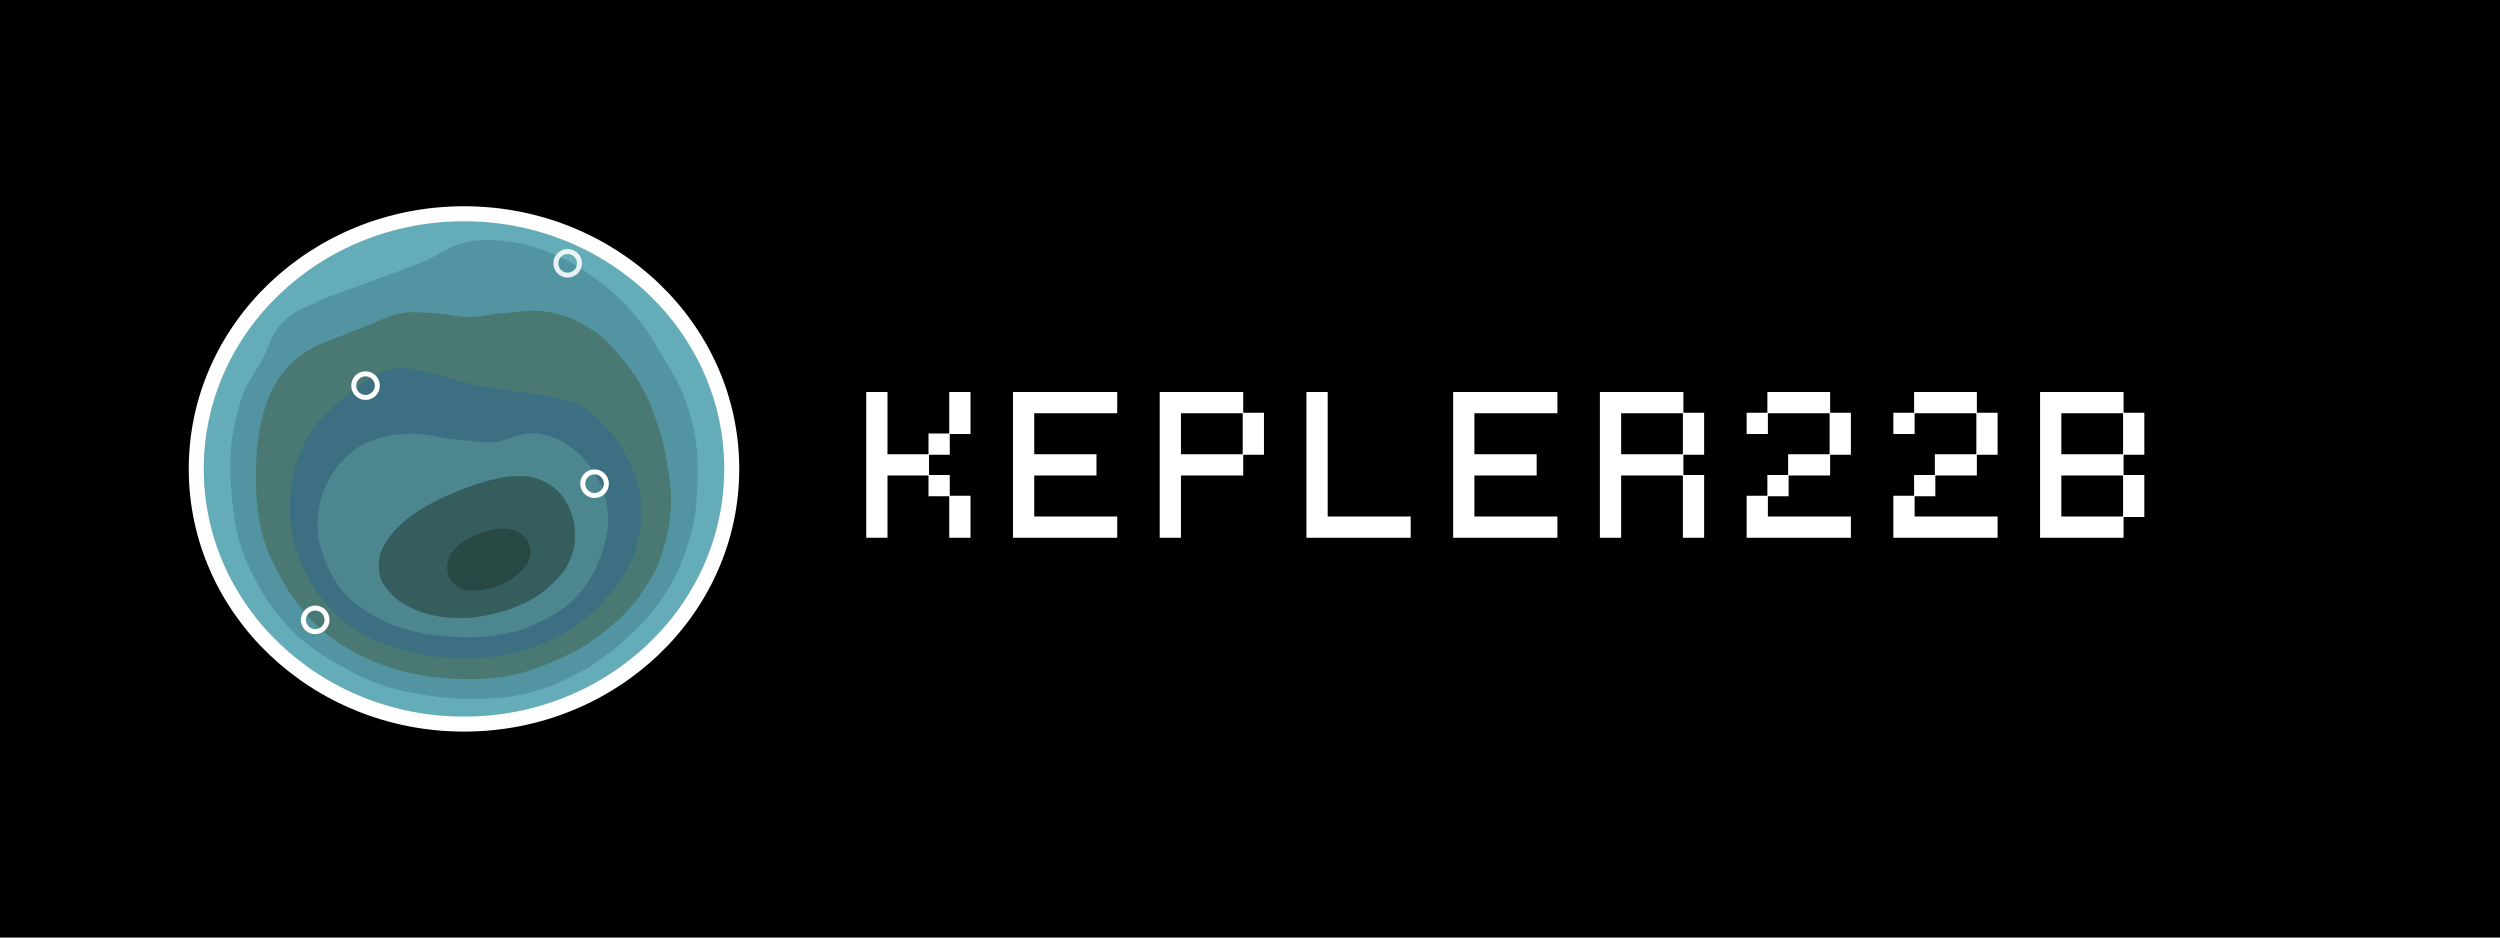<svg width="2000" height="750" viewBox="0 0 2000 750" fill="none" xmlns="http://www.w3.org/2000/svg">
<rect width="2000" height="750" fill="black"/>
<path d="M371.202 171C489.219 171 585.404 262.119 585.404 375.139C585.404 488.158 489.219 579.278 371.202 579.278C253.185 579.278 157 488.158 157 375.139C157 262.119 253.185 171 371.202 171Z" fill="#64ACB8" stroke="white" stroke-width="12"/>
<path d="M348.42 556.275C329.896 553.839 311.637 550.376 293.246 542.048C269.91 531.481 252.831 520.187 241.196 510.124C223.822 495.098 209.701 474.423 200.217 453.503C190.323 431.68 187.78 415.692 186.022 391.795C184.022 364.603 185.48 348.961 192.962 322.742C197.319 307.472 203.583 301.384 211.006 287.347C217.455 275.154 218.683 265.54 229.018 256.405C237.292 249.092 243.695 247.295 253.655 242.525C265.571 236.818 272.877 235.062 285.233 230.38C304.959 222.905 316.271 219.381 335.895 211.642C352.962 204.911 361.06 195.823 379.271 193.598C387.476 192.595 392.199 192.922 400.438 193.598C417.013 194.957 426.357 197.666 441.731 204.008C456.384 210.052 464.053 215.031 476.779 224.481C489.557 233.97 496.303 240.122 506.621 252.241C515.588 262.774 519.593 269.55 526.747 281.39C538.095 300.169 545.088 310.933 551.037 332.052C556.694 352.132 557.448 364.289 556.936 385.144C556.441 405.3 555.08 416.943 548.955 436.153C543.284 453.938 538.72 463.805 528.135 479.182C520.184 490.732 514.637 496.519 504.539 506.248C494.967 515.47 489.095 520.196 478.167 527.762C468.574 534.403 463.358 537.298 452.835 542.336C440.889 548.056 435.114 550.092 422.299 553.44C413.479 555.745 407.119 556.485 398.041 557.316C391.101 557.951 382.864 557.974 374.445 557.951C363.697 557.923 359.075 557.677 348.42 556.275Z" fill="#5294A2" stroke="#5294A2" stroke-width="2"/>
<path d="M445.87 525.609C437.345 529.546 432.496 531.103 423.661 534.284C416.766 536.767 404.923 539.142 400.412 539.836C396.167 540.489 381.8 541.803 368.488 541.224C352.526 540.53 341.075 539.697 322.336 534.978C310.538 532.007 294.923 525.956 283.125 519.363C271.327 512.77 263.212 506.449 256.753 500.625C248.985 493.621 244.769 488.355 239.055 480.845C230.505 469.608 225.869 461.066 219.623 447.88C212.531 432.908 210.319 423.707 208.172 407.281C206.589 395.169 206.652 387.224 206.784 375.009C206.961 358.668 209.746 340.656 212.683 330.94C215.621 321.224 218.582 311.508 227.951 299.363C232.997 292.822 239.081 287.573 245.996 283.053C255.558 276.802 261.418 275.511 272.021 271.255C280.942 267.675 285.952 265.686 294.923 262.233C304.648 258.491 309.676 254.838 319.907 252.864C331.484 250.631 338.325 252.206 350.097 252.864C360.436 253.442 366.114 255.803 376.469 255.64C385.477 255.498 390.39 253.582 399.371 252.864C416.932 251.459 427.419 248.481 444.482 252.864C453.841 255.268 459.001 257.426 467.384 262.233C481.443 270.297 487.715 277.749 497.92 290.34C511.09 306.59 516.213 317.836 523.251 337.533C527.996 350.811 529.745 358.65 531.926 372.58C534.174 386.936 535.735 395.938 534.355 410.404C533.179 422.74 531.206 431.224 527.415 443.022C523.625 454.82 519.848 460.813 512.841 471.476C504.86 483.621 496.879 490.908 493.409 494.379C489.245 498.196 476.977 508.381 467.731 514.158C459.548 519.27 454.628 521.563 445.87 525.609Z" fill="#4A7973" stroke="#4A7973" stroke-width="4"/>
<path d="M474.262 485.486C469.573 489.897 466.219 492.718 461.076 496.59C452.054 503.382 436.186 511.855 418.048 517.411C401.389 522.513 390.355 523.26 372.937 523.657C355.519 524.053 340.767 522.157 321.234 516.37C307.721 512.366 299.83 510.027 287.921 502.489C277.128 495.658 271.687 490.596 263.284 480.975C256.039 472.681 252.366 467.516 247.322 457.726C242.237 447.856 239.805 441.89 237.606 431.007C234.681 416.528 234.132 407.889 235.524 393.183C236.651 381.273 238.145 374.01 242.811 362.994C245.751 356.054 253.221 342.521 260.161 335.928C270.956 325.672 276.566 320.038 288.615 311.29C295.428 306.344 302.138 302.141 310.13 299.492C314.318 298.104 316.826 297.616 321.234 297.41C327.111 297.136 330.371 298.412 336.155 299.492C345.105 301.164 349.906 303.071 358.71 305.391C367.387 307.679 372.137 309.441 380.918 311.29C389.377 313.072 394.229 313.489 402.779 314.761C411.575 316.069 416.562 316.428 425.335 317.884C432.545 319.08 436.639 319.566 443.726 321.354C452.452 323.555 457.861 324.026 465.587 328.641C471.367 332.093 473.977 335.02 478.773 339.745C484.805 345.687 487.923 349.379 492.653 356.401C497.294 363.29 499.335 367.552 502.716 375.139C504.499 379.138 505.593 381.364 506.881 385.549C508.186 389.792 508.81 392.243 509.31 396.653C509.859 401.501 510.216 408.436 510.004 413.31C509.562 423.419 508.372 429.25 506.881 434.824C505.462 440.125 504.275 443.353 502.022 448.357C499.683 453.554 497.866 456.78 494.735 461.543C491.608 466.301 489.447 469.043 485.713 473.341C481.377 478.333 479.079 480.956 474.262 485.486Z" fill="#3C6F82" stroke="#3C6F82" stroke-width="6"/>
<path d="M264.891 388.846C268.968 380.491 272.974 375.374 279.465 368.72C286.427 361.582 291.998 359.053 301.326 355.534C309.855 352.316 315.143 351.768 324.229 351.022C339.859 349.739 348.51 354.166 364.134 355.534C376.041 356.576 382.728 358.107 394.67 357.616C409.385 357.011 417.324 348.317 431.8 351.022C441.931 352.916 447.536 355.891 455.743 362.127C462.616 367.349 465.87 371.257 470.664 378.436C476.702 387.477 479.483 393.416 481.421 404.114C483.526 415.734 482.641 422.87 479.686 434.303C477.354 443.325 472.734 456.307 464.418 467.269C454.494 480.35 446.691 485.327 432.147 492.947C418.839 499.919 409.887 502.255 395.017 504.398C382.934 506.139 375.282 506.12 363.093 505.439C347.542 504.571 338.403 503.484 323.535 498.846C312.628 495.444 306.06 492.56 296.468 486.354C285.929 479.535 280.081 474.769 272.872 464.493C266.153 454.915 263.869 447.899 260.38 436.732C258.645 431.18 257.258 421.256 258.645 411.401C259.942 402.181 260.808 397.214 264.891 388.846Z" fill="#4C878F" stroke="#4C878F" stroke-width="8"/>
<path d="M394.451 388.673C378.892 392.151 356.281 402.553 356.281 402.553C356.281 402.553 336.391 411.687 325.745 421.638C320.054 426.958 317.07 429.966 312.906 436.56C308.047 444.251 308.047 448.705 308.047 453.216C308.047 460.55 310.185 464.329 314.988 469.872C319.888 475.527 323.54 478.024 330.256 481.323C339.972 486.096 349.785 488.653 362.18 489.304C376.049 490.033 383.008 488.644 396.533 485.487C404.422 483.646 411.12 481.069 418.395 477.506C427.522 473.036 431.928 469.525 439.215 462.585C446.21 455.923 450.11 450.605 453.095 441.418C455.12 435.183 455.271 430.955 454.83 424.414C454.376 417.691 453.217 413.495 450.319 407.411C448.007 402.559 446.493 400.1 442.685 396.307C439.09 392.726 435.52 390.742 430.887 388.673C424.357 385.757 420.13 385.897 413.537 385.897C406.943 385.897 401.691 387.055 394.451 388.673Z" fill="#355D5D" stroke="#355D5D" stroke-width="10"/>
<path d="M368.526 442.862C373.205 437.831 378.866 435.244 385.514 432.525C391.37 430.13 398.232 428.941 401.353 428.828C404.474 428.715 412.379 429.467 415.784 434.21C419.103 438.833 419.268 444.153 415.963 448.787C409.353 458.053 398.403 462.518 392.562 464.216C384.364 466.598 376.364 467.579 371.421 465.327C367.693 463.628 365.124 461.243 364.185 457.255C362.834 451.522 364.514 447.174 368.526 442.862Z" fill="#284843" stroke="#284843" stroke-width="12"/>
<circle cx="475.65" cy="386.937" r="9.451" stroke="white" stroke-width="4"/>
<circle cx="292.432" cy="308.514" r="9.451" stroke="white" stroke-width="4"/>
<circle cx="252.18" cy="495.896" r="9.451" stroke="white" stroke-width="4"/>
<circle opacity="0.86" cx="454.136" cy="210.66" r="9.451" stroke="white" stroke-width="4"/>
<path d="M776.4 396.6V430.2H759.4V397H742.8V380.4H710V430.2H693V313.6H710V363.4H742.8V346.8H759.4V313.6H776.4V347.2H759.8V363.8H743.2V380H759.8V396.6H776.4ZM893.783 413.2V430.2H810.383V313.6H893.783V330.6H827.383V363.4H877.183V380.4H827.383V413.2H893.783ZM944.766 363.4H994.166V330.6H944.766V363.4ZM1011.17 330.2V363.8H994.566V380.4H944.766V430.2H927.766V313.6H994.566V330.2H1011.17ZM1128.55 413.2V430.2H1045.15V313.6H1062.15V413.2H1128.55ZM1245.93 413.2V430.2H1162.53V313.6H1245.93V330.6H1179.53V363.4H1229.33V380.4H1179.53V413.2H1245.93ZM1296.91 363.4H1346.31V330.6H1296.91V363.4ZM1363.31 380V430.2H1346.31V380.4H1296.91V430.2H1279.91V313.6H1346.71V330.2H1363.31V363.8H1346.71V380H1363.31ZM1480.7 413.2V430.2H1397.3V396.6H1413.9V380H1430.5V363.4H1463.7V330.6H1414.3V347.2H1397.3V330.2H1413.9V313.6H1464.1V330.2H1480.7V363.8H1464.1V380.4H1430.9V397H1414.3V413.2H1480.7ZM1598.08 413.2V430.2H1514.68V396.6H1531.28V380H1547.88V363.4H1581.08V330.6H1531.68V347.2H1514.68V330.2H1531.28V313.6H1581.48V330.2H1598.08V363.8H1581.48V380.4H1548.28V397H1531.68V413.2H1598.08ZM1649.06 363.4H1698.46V330.6H1649.06V363.4ZM1649.06 413.2H1698.46V380.4H1649.06V413.2ZM1715.46 380V413.6H1698.86V430.2H1632.06V313.6H1698.86V330.2H1715.46V363.8H1698.86V380H1715.46Z" fill="white"/>
</svg>
